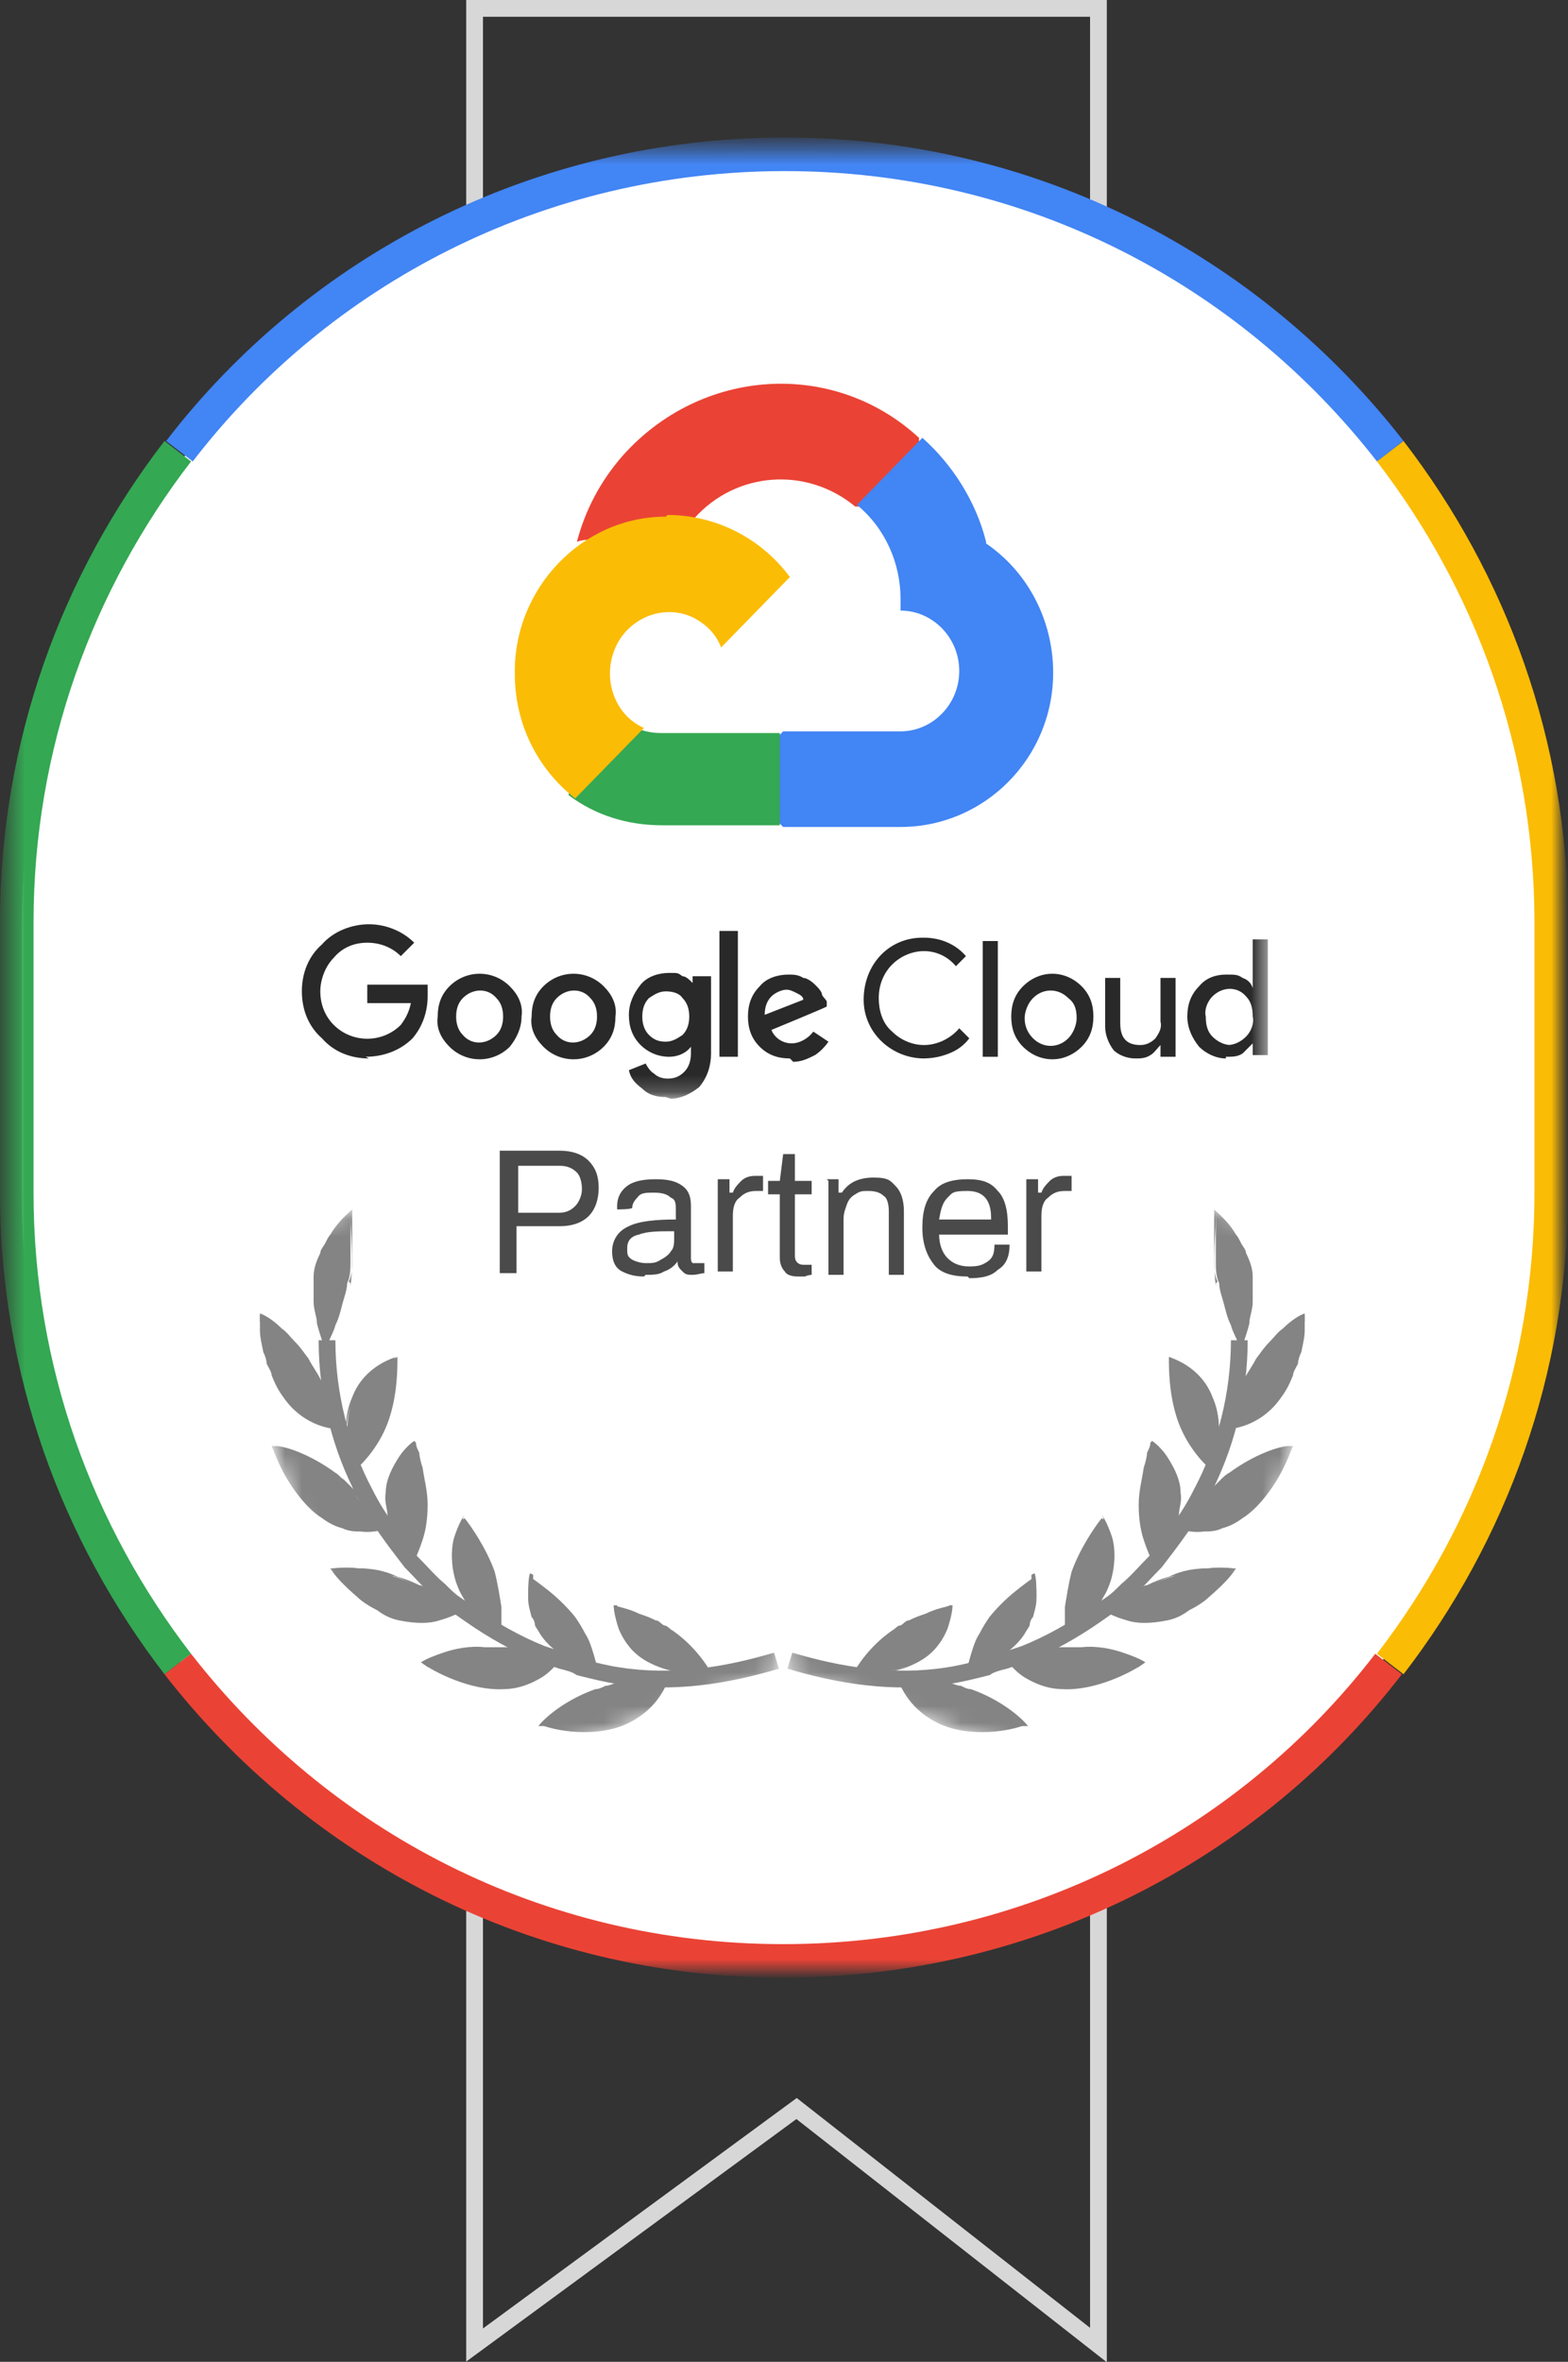 <?xml version="1.0" encoding="UTF-8"?>
<svg xmlns="http://www.w3.org/2000/svg" xmlns:xlink="http://www.w3.org/1999/xlink" version="1.1" viewBox="0 0 93.5 140.8">
  <rect x="0" y="0" width="93.5" height="140.8" fill="#333333" stroke="none"/>
  <defs>
    <style>
      .cls-1 {
        stroke: #d7d7d7;
      }

      .cls-1, .cls-2, .cls-3, .cls-4, .cls-5, .cls-6 {
        fill: none;
      }

      .cls-7 {
        mask: url(#mask);
      }

      .cls-8 {
        fill: #4285f4;
      }

      .cls-9 {
        stroke: #353535;
      }

      .cls-9, .cls-10 {
        fill: #fff;
      }

      .cls-11 {
        fill: #292929;
      }

      .cls-12 {
        fill: #fbbc05;
      }

      .cls-2 {
        stroke: #fbbc05;
      }

      .cls-2, .cls-3, .cls-4, .cls-6 {
        stroke-width: 2px;
      }

      .cls-3 {
        stroke: #4285f4;
      }

      .cls-13 {
        isolation: isolate;
      }

      .cls-14 {
        mask: url(#mask-2);
      }

      .cls-15 {
        mask: url(#mask-3);
      }

      .cls-16 {
        mask: url(#mask-1);
      }

      .cls-17 {
        fill: #34a853;
      }

      .cls-18 {
        fill: #848484;
      }

      .cls-4 {
        stroke: #34a853;
      }

      .cls-19 {
        fill: #ea4335;
      }

      .cls-20 {
        mix-blend-mode: color-dodge;
      }

      .cls-21 {
        fill: #4a4a4a;
      }

      .cls-5 {
        stroke: #848484;
        stroke-miterlimit: 10;
      }

      .cls-6 {
        stroke: #ea4335;
      }
    </style>
    <mask id="mask" x="0" y="8.3" width="93.5" height="109.6" maskUnits="userSpaceOnUse">
      <g id="mask3_0_1">
        <path class="cls-10" d="M93,8.8H.5v108.6h92.5V8.8Z"/>
      </g>
    </mask>
    <mask id="mask-1" x="46.8" y="67.2" width="34.1" height="40.3" maskUnits="userSpaceOnUse">
      <g id="mask4_0_1">
        <path class="cls-10" d="M57.9,67.2l-11.1,32.4,23,7.9,11.1-32.4-23-7.9Z"/>
      </g>
    </mask>
    <mask id="mask-2" x="12.5" y="67.2" width="34.1" height="40.3" maskUnits="userSpaceOnUse">
      <g id="mask5_0_1">
        <path class="cls-10" d="M35.5,67.2l-23,7.9,11.1,32.4,23-7.9-11.1-32.4Z"/>
      </g>
    </mask>
    <mask id="mask-3" x="17.1" y="53.6" width="58.5" height="11.8" maskUnits="userSpaceOnUse">
      <g id="mask6_0_1">
        <path class="cls-10" d="M75.6,53.6H17.1v11.8h58.5v-11.8Z"/>
      </g>
    </mask>
  </defs>
  <!-- Generator: Adobe Illustrator 28.6.0, SVG Export Plug-In . SVG Version: 1.2.0 Build 709)  -->
  <g class="cls-13">
    <g id="Layer_1">
      <g>
        <path class="cls-1" d="M65.5.5H28.3v139.3l19.2-14.1,18,14.1V.5Z"/>
        <path class="cls-9" d="M46.5,9.5c25.3,0,45.8,20.5,45.8,45.8v16.1c0,25.3-20.5,45.8-45.8,45.8S.8,96.6.8,71.3v-16.1C.8,30,21.2,9.5,46.5,9.5Z"/>
        <g class="cls-7">
          <g>
            <path class="cls-4" d="M10.6,26.9C4.6,34.7,1,44.4,1,55v16.1c0,10.6,3.6,20.3,9.6,28.1"/>
            <path class="cls-3" d="M82.9,26.9c-8.4-10.8-21.4-17.7-36.1-17.7s-27.8,6.9-36.1,17.7"/>
            <path class="cls-2" d="M82.9,99.2c6-7.8,9.6-17.5,9.6-28.1v-16.1c0-10.6-3.6-20.3-9.6-28.1"/>
            <path class="cls-6" d="M10.6,99.2c8.4,10.8,21.4,17.7,36.1,17.7s27.8-6.9,36.1-17.7"/>
            <g class="cls-16">
              <g>
                <path class="cls-18" d="M72.3,87.6c.3-.8.7-2.8,0-4.3-.6-1.6-2-2.2-2.6-2.4,0,.7,0,2.2.5,3.7.5,1.5,1.5,2.6,2,3h0Z"/>
                <path class="cls-18" d="M73.1,85.2c.6,0,2.2-.3,3.3-1.9.3-.4.5-.8.7-1.3,0-.2.2-.5.3-.7,0-.2.1-.5.2-.7.1-.5.2-.9.2-1.3,0-.4,0-.7,0-1-.3.1-.8.4-1.3.9-.3.2-.5.5-.8.8-.3.3-.5.6-.8,1-.2.4-.5.8-.7,1.2-.2.4-.4.8-.5,1.2-.3.7-.5,1.4-.7,1.8h0Z"/>
                <path class="cls-18" d="M68.8,93.2c.3-.3.6-.9,1-1.6.2-.4.3-.8.4-1.2,0-.4.2-.8.1-1.3,0-.8-.4-1.5-.7-2-.3-.5-.7-.9-1-1.1,0,.2-.1.4-.2.6,0,.2-.1.6-.2.9-.1.7-.3,1.4-.3,2.2,0,.8.1,1.5.3,2.1.2.6.4,1.1.6,1.4h0Z"/>
                <path class="cls-18" d="M70.3,91.2c.3,0,.8.2,1.5.1.3,0,.7,0,1.1-.2.4-.1.8-.3,1.2-.6.8-.5,1.5-1.4,2-2.2.5-.8.8-1.6,1-2.1-.6,0-2.1.5-3.6,1.6-.2.1-.3.3-.5.4-.2.2-.3.3-.5.5-.2.2-.3.3-.4.5-.2.2-.3.3-.4.5-.1.2-.3.3-.4.4-.1.1-.2.3-.3.4-.2.2-.4.5-.5.6h0Z"/>
                <path class="cls-18" d="M63.7,97.4c.3-.3.9-.6,1.4-1.2.3-.3.5-.6.7-1,.2-.3.4-.8.5-1.2.2-.8.2-1.6,0-2.2-.2-.6-.4-1.1-.6-1.3-.4.5-1.3,1.8-1.8,3.2-.2.8-.3,1.5-.4,2.1,0,.6,0,1.2,0,1.5Z"/>
                <path class="cls-18" d="M65.8,96c.3.2.7.4,1.4.6.6.2,1.4.2,2.4,0,.5-.1.9-.3,1.3-.6.4-.2.9-.5,1.2-.8.7-.6,1.3-1.2,1.6-1.7-.3,0-.8-.1-1.5,0-.7,0-1.5.1-2.3.5-.4.1-.9.3-1.3.5-.2,0-.4.2-.6.3-.2,0-.4.2-.6.3-.4.2-.7.4-.9.6-.3.2-.5.3-.7.4Z"/>
                <path class="cls-18" d="M57.5,99.7c.8-.2,2.7-.9,3.6-2.3.1-.2.2-.3.3-.5,0-.2.1-.4.2-.5.1-.4.2-.7.2-1,0-.6,0-1.1-.1-1.4-.3.2-.7.5-1.2.9-.5.4-1.1,1-1.5,1.5-.2.3-.4.6-.6,1-.2.3-.3.6-.4.9-.2.6-.3,1.1-.4,1.4h0Z"/>
                <path class="cls-18" d="M60,99c.2.2.6.7,1.1,1,.5.3,1.3.7,2.3.7,1.9.1,4.1-1,4.9-1.6-.3-.2-.8-.4-1.4-.6-.6-.2-1.5-.4-2.4-.3-.4,0-.9,0-1.3,0-.4,0-.8.2-1.3.2-.8.1-1.5.4-1.9.4h0Z"/>
                <path class="cls-18" d="M50.9,99.8c.8,0,2.8,0,4.2-1,.7-.5,1.1-1.2,1.3-1.7.2-.6.3-1.1.3-1.4-.3.1-.9.2-1.5.5-.3.1-.6.2-1,.4-.2,0-.3.2-.5.3-.2,0-.3.2-.5.3-1.3.9-2.1,2.1-2.4,2.7h0Z"/>
                <path class="cls-18" d="M53.5,100c.2.6.8,2,2.6,2.8,1.8.8,4.2.4,5.1,0-.4-.5-1.6-1.5-3.3-2.1-.2,0-.4-.1-.6-.2-.2,0-.4-.1-.7-.2-.4,0-.9-.1-1.3-.2-.8-.1-1.5-.1-1.9-.2h0Z"/>
                <g class="cls-20">
                  <path class="cls-18" d="M69.8,80.9v.3c.6.2,1.9.9,2.5,2.4.6,1.4.3,3.1,0,4h0c.3-.8.7-2.7,0-4.3-.6-1.6-2-2.2-2.6-2.4h0Z"/>
                </g>
                <g class="cls-20">
                  <path class="cls-18" d="M73.1,85.2h0c.4-.9.9-2.5,1.8-3.8,1-1.5,2.3-2.3,2.9-2.6,0-.1,0-.3,0-.4-.3.2-.8.4-1.3.9-.3.2-.5.5-.8.8-.3.3-.5.6-.8,1-.2.4-.5.8-.7,1.2-.2.4-.4.8-.5,1.2-.3.7-.5,1.4-.7,1.8h0Z"/>
                </g>
                <g class="cls-20">
                  <path class="cls-18" d="M68.6,86c0,0,0,.2,0,.2.2.2.6.6.9,1.1.3.5.6,1.2.7,2,0,.7-.2,1.5-.4,2.2-.3.6-.6,1.2-.9,1.6h0c.3-.3.6-.9,1-1.6.2-.4.3-.8.4-1.2,0-.4.2-.8.1-1.3,0-.8-.4-1.5-.7-2-.3-.5-.7-.9-1-1.1Z"/>
                </g>
                <g class="cls-20">
                  <path class="cls-18" d="M70.3,91.2h0c.2-.2.3-.4.5-.6.2-.2.4-.5.7-.8.5-.5,1.1-1.1,1.7-1.6.4-.3.7-.5,1.1-.7.3-.2.7-.3,1-.5.6-.2,1.2-.3,1.5-.4,0-.1,0-.3.1-.4-.6,0-2.1.5-3.6,1.6-.2.1-.4.3-.5.4-.2.2-.3.3-.5.5-.2.2-.3.3-.4.5-.2.2-.3.3-.4.5-.1.2-.3.3-.4.4-.1.1-.2.3-.3.4-.2.2-.4.5-.5.6h0Z"/>
                </g>
                <g class="cls-20">
                  <path class="cls-18" d="M65.8,90.5c0,0,0,.1-.2.2.2.3.4.7.6,1.3.2.6.2,1.3,0,2.1-.2.7-.6,1.4-1.1,1.9-.5.5-1,.9-1.4,1.2h0c.3-.2.9-.6,1.4-1.2.3-.3.5-.6.7-1,.2-.3.4-.8.5-1.2.2-.8.2-1.6,0-2.2-.2-.6-.4-1-.6-1.3h0Z"/>
                </g>
                <g class="cls-20">
                  <path class="cls-18" d="M65.8,96h0c.2-.1.5-.3.7-.4.3-.2.6-.4.9-.5.7-.3,1.4-.7,2.1-1,.9-.3,1.6-.4,2.3-.4.7,0,1.2,0,1.5.1,0-.1.2-.2.2-.3-.3,0-.8-.1-1.5,0-.7,0-1.5.1-2.3.5-.4.1-.9.3-1.3.5-.2,0-.4.2-.6.3-.2,0-.4.2-.6.3-.4.2-.7.4-.9.6-.3.2-.5.3-.7.4h0Z"/>
                </g>
                <g class="cls-20">
                  <path class="cls-18" d="M61.7,93.8c0,0-.1,0-.2.1,0,.3.1.8,0,1.4,0,.3,0,.6-.2,1-.1.4-.3.7-.5,1-.8,1.3-2.4,1.9-3.3,2.2h0c.8-.2,2.7-.9,3.6-2.3.1-.2.2-.3.3-.5,0-.2.1-.4.2-.5.1-.4.2-.7.2-1,0-.6,0-1.1-.1-1.4h0Z"/>
                </g>
                <g class="cls-20">
                  <path class="cls-18" d="M60,99h0c.5,0,1.1-.2,1.8-.4.4,0,.7-.1,1.1-.2.4,0,.8,0,1.2,0,.9,0,1.7.2,2.3.4.6.2,1.1.4,1.4.6.1,0,.2-.1.3-.2-.3-.2-.8-.4-1.4-.6-.6-.2-1.5-.4-2.4-.3-.4,0-.9,0-1.3,0-.4,0-.8.2-1.3.2-.8.1-1.5.4-1.9.4h0Z"/>
                </g>
                <g class="cls-20">
                  <path class="cls-18" d="M56.8,95.7c0,0-.2,0-.2,0,0,.3-.1.8-.4,1.4-.2.6-.6,1.2-1.3,1.7-.3.2-.6.4-1,.6-.3.1-.7.2-1.1.3-.7.2-1.4.2-1.8.1h0c.8.1,2.8,0,4.2-1,.7-.5,1.1-1.2,1.3-1.7.2-.6.3-1.1.3-1.4h0Z"/>
                </g>
                <g class="cls-20">
                  <path class="cls-18" d="M53.5,100h0c.5,0,1.1.1,1.9.3.4,0,.7.1,1.1.2.4,0,.8.2,1.2.3.8.3,1.5.7,2.1,1.1.5.4.9.8,1.1,1,.1,0,.3,0,.4,0-.4-.5-1.6-1.5-3.3-2.1-.2,0-.4-.1-.6-.2-.2,0-.4-.1-.7-.2-.4,0-.9-.1-1.3-.2-.8-.1-1.5-.1-1.9-.2Z"/>
                </g>
                <path class="cls-5" d="M73.9,79.9c0,3.2-.8,6.4-2.3,9.2-.7,1.4-1.7,2.7-2.7,4-.6.6-1.1,1.2-1.7,1.7-.3.3-.6.6-.9.8l-1,.7c-1.3.9-2.7,1.7-4.2,2.3l-.6.2-.6.2c-.4.1-.8.2-1.1.4-.8.2-1.6.4-2.3.5-3.2.5-6.4,0-9.4-.9"/>
                <path class="cls-18" d="M73.9,80.6c0-.2.2-.4.3-.7.1-.3.2-.6.3-1,0-.4.2-.8.2-1.3,0-.5,0-1,0-1.5,0-.5-.2-1-.4-1.4,0-.2-.2-.4-.3-.6-.1-.2-.2-.4-.3-.5-.4-.7-.9-1.1-1.2-1.4,0,.4,0,1,0,1.8,0,.2,0,.4,0,.6,0,.2,0,.4,0,.6,0,.4,0,.9.2,1.3,0,.4.2.9.3,1.3.1.4.2.8.4,1.2.1.4.3.7.4,1,.1.3.2.5.3.7h0Z"/>
                <g class="cls-20">
                  <path class="cls-18" d="M72.5,76.5c0,0,0,.2,0,.2-.2-1.7,0-3.3,0-4.1.1.1.3.3.5.5.2.2.4.5.6.8.4.6.8,1.5,1,2.4,0,0,0-.2,0-.3,0-.5-.2-1-.4-1.4,0-.2-.2-.4-.3-.6-.1-.2-.2-.4-.3-.5-.4-.7-.9-1.1-1.2-1.4,0,.4,0,1,0,1.8,0,.2,0,.4,0,.6,0,.2,0,.4,0,.6,0,.4,0,.9.2,1.3h0Z"/>
                </g>
              </g>
            </g>
            <g class="cls-14">
              <g>
                <path class="cls-18" d="M21.1,87.6c-.3-.8-.7-2.8,0-4.3.6-1.6,2-2.2,2.6-2.4,0,.7,0,2.2-.5,3.7-.5,1.5-1.5,2.6-2,3h0Z"/>
                <path class="cls-18" d="M20.2,85.2c-.6,0-2.2-.3-3.3-1.9-.3-.4-.5-.8-.7-1.3,0-.2-.2-.5-.3-.7,0-.2-.1-.5-.2-.7-.1-.5-.2-.9-.2-1.3,0-.4,0-.7,0-1,.3.1.8.4,1.3.9.3.2.5.5.8.8.3.3.5.6.8,1,.2.4.5.8.7,1.2.2.4.4.8.5,1.2.3.7.5,1.4.7,1.8h0Z"/>
                <path class="cls-18" d="M24.6,93.2c-.3-.3-.6-.9-1-1.6-.2-.4-.3-.8-.4-1.2,0-.4-.2-.8-.1-1.3,0-.8.4-1.5.7-2,.3-.5.7-.9,1-1.1,0,.2.1.4.2.6,0,.2.1.6.2.9.1.7.3,1.4.3,2.2,0,.8-.1,1.5-.3,2.1-.2.6-.4,1.1-.6,1.4h0Z"/>
                <path class="cls-18" d="M23,91.2c-.3,0-.8.2-1.5.1-.3,0-.7,0-1.1-.2-.4-.1-.8-.3-1.2-.6-.8-.5-1.5-1.4-2-2.2-.5-.8-.8-1.6-1-2.1.6,0,2.1.5,3.6,1.6.2.1.3.3.5.4.2.2.3.3.5.5.2.2.3.3.4.5.2.2.3.3.4.5.1.2.3.3.4.4.1.1.2.3.3.4.2.2.4.5.5.6h0Z"/>
                <path class="cls-18" d="M29.7,97.4c-.3-.3-.9-.6-1.4-1.2-.3-.3-.5-.6-.7-1-.2-.3-.4-.8-.5-1.2-.2-.8-.2-1.6,0-2.2.2-.6.4-1.1.6-1.3.4.5,1.3,1.8,1.8,3.2.2.8.3,1.5.4,2.1,0,.6,0,1.2,0,1.5h0Z"/>
                <path class="cls-18" d="M27.6,96c-.3.2-.7.4-1.4.6-.6.2-1.4.2-2.4,0-.5-.1-.9-.3-1.3-.6-.4-.2-.9-.5-1.2-.8-.7-.6-1.3-1.2-1.6-1.7.3,0,.8-.1,1.5,0,.7,0,1.5.1,2.3.5.4.1.9.3,1.3.5.2,0,.4.2.6.3.2,0,.4.2.6.3.4.2.7.4.9.6.3.2.5.3.7.4Z"/>
                <path class="cls-18" d="M35.8,99.7c-.8-.2-2.7-.9-3.6-2.3-.1-.2-.2-.3-.3-.5,0-.2-.1-.4-.2-.5-.1-.4-.2-.7-.2-1,0-.6,0-1.1.1-1.4.3.2.7.5,1.2.9.5.4,1.1,1,1.5,1.5.2.3.4.6.6,1,.2.3.3.6.4.9.2.6.3,1.1.4,1.4h0Z"/>
                <path class="cls-18" d="M33.4,99c-.2.2-.6.7-1.1,1-.5.3-1.3.7-2.3.7-1.9.1-4.1-1-4.9-1.6.3-.2.8-.4,1.4-.6.6-.2,1.5-.4,2.4-.3.4,0,.9,0,1.3,0,.4,0,.8.2,1.3.2.8.1,1.5.4,1.9.4h0Z"/>
                <path class="cls-18" d="M42.4,99.8c-.8,0-2.8,0-4.2-1-.7-.5-1.1-1.2-1.3-1.7-.2-.6-.3-1.1-.3-1.4.3.1.9.2,1.5.5.3.1.6.2,1,.4.2,0,.3.2.5.3.2,0,.3.2.5.3,1.3.9,2.1,2.1,2.4,2.7h0Z"/>
                <path class="cls-18" d="M39.9,100c-.2.6-.8,2-2.6,2.8-1.8.8-4.2.4-5.1,0,.4-.5,1.6-1.5,3.3-2.1.2,0,.4-.1.6-.2.2,0,.4-.1.7-.2.4,0,.9-.1,1.3-.2.8-.1,1.5-.1,1.9-.2h0Z"/>
                <g class="cls-20">
                  <path class="cls-18" d="M23.5,80.9v.3c-.6.2-1.9.9-2.5,2.4-.6,1.4-.3,3.1,0,4h0c-.3-.8-.7-2.7,0-4.3.6-1.6,2-2.2,2.6-2.4h0Z"/>
                </g>
                <g class="cls-20">
                  <path class="cls-18" d="M20.2,85.2h0c-.4-.9-.9-2.5-1.8-3.8-1-1.5-2.3-2.3-2.9-2.6,0-.1,0-.3,0-.4.3.2.8.4,1.3.9.3.2.5.5.8.8.3.3.5.6.8,1,.2.4.5.8.7,1.2.2.4.4.8.5,1.2.3.7.5,1.4.7,1.8h0Z"/>
                </g>
                <g class="cls-20">
                  <path class="cls-18" d="M24.8,86c0,0,0,.2,0,.2-.2.2-.6.6-.9,1.1-.3.5-.6,1.2-.7,2,0,.7.2,1.5.4,2.2.3.6.6,1.2.9,1.6h0c-.3-.3-.6-.9-1-1.6-.2-.4-.3-.8-.4-1.2,0-.4-.2-.8-.1-1.3,0-.8.4-1.5.7-2,.3-.5.7-.9,1-1.1Z"/>
                </g>
                <g class="cls-20">
                  <path class="cls-18" d="M23,91.2h0c-.2-.2-.3-.4-.5-.6-.2-.2-.4-.5-.7-.8-.5-.5-1.1-1.1-1.7-1.6-.4-.3-.7-.5-1.1-.7-.3-.2-.7-.3-1-.5-.6-.2-1.2-.3-1.5-.4,0-.1,0-.3-.1-.4.6,0,2.1.5,3.6,1.6.2.1.3.3.5.4.2.2.3.3.5.5.2.2.3.3.4.5.2.2.3.3.4.5.1.2.3.3.4.4.1.1.2.3.3.4.2.2.4.5.5.6h0Z"/>
                </g>
                <g class="cls-20">
                  <path class="cls-18" d="M27.6,90.5c0,0,0,.1.2.2-.2.3-.4.7-.6,1.3-.2.6-.2,1.3,0,2.1.2.7.6,1.4,1.1,1.9.5.5,1,.9,1.4,1.2h0c-.3-.2-.9-.6-1.4-1.2-.3-.3-.5-.6-.7-1-.2-.3-.4-.8-.5-1.2-.2-.8-.2-1.6,0-2.2.2-.6.4-1,.6-1.3h0Z"/>
                </g>
                <g class="cls-20">
                  <path class="cls-18" d="M27.6,96h0c-.2-.1-.5-.3-.7-.4-.3-.2-.6-.4-.9-.5-.7-.3-1.4-.7-2.1-1-.9-.3-1.6-.4-2.3-.4-.7,0-1.2,0-1.5.1,0-.1-.2-.2-.2-.3.3,0,.8-.1,1.5,0,.7,0,1.5.1,2.3.5.4.1.9.3,1.3.5.2,0,.4.2.6.3.2,0,.4.2.6.3.4.2.7.4.9.6.3.2.5.3.7.4h0,0Z"/>
                </g>
                <g class="cls-20">
                  <path class="cls-18" d="M31.6,93.8c0,0,.1,0,.2.1,0,.3-.1.8,0,1.4,0,.3,0,.6.2,1,.1.4.3.7.5,1,.8,1.3,2.4,1.9,3.3,2.2h0c-.8-.2-2.7-.9-3.6-2.3-.1-.2-.2-.3-.3-.5,0-.2-.1-.4-.2-.5-.1-.4-.2-.7-.2-1,0-.6,0-1.1.1-1.4h0Z"/>
                </g>
                <g class="cls-20">
                  <path class="cls-18" d="M33.4,99h0c-.5,0-1.1-.2-1.8-.4-.4,0-.7-.1-1.1-.2-.4,0-.8,0-1.2,0-.9,0-1.7.2-2.3.4-.6.2-1.1.4-1.4.6-.1,0-.2-.1-.3-.2.3-.2.8-.4,1.4-.6.6-.2,1.5-.4,2.4-.3.4,0,.9,0,1.3,0,.4,0,.8.2,1.3.2.8.1,1.5.4,1.9.4h0Z"/>
                </g>
                <g class="cls-20">
                  <path class="cls-18" d="M36.6,95.7c0,0,.2,0,.2,0,0,.3.1.8.4,1.4.2.6.6,1.2,1.3,1.7.3.2.6.4,1,.6.3.1.7.2,1.1.3.7.2,1.4.2,1.8.1h0c-.8.1-2.8,0-4.2-1-.7-.5-1.1-1.2-1.3-1.7-.2-.6-.3-1.1-.3-1.4h0Z"/>
                </g>
                <g class="cls-20">
                  <path class="cls-18" d="M39.9,100h0c-.5,0-1.1.1-1.9.3-.4,0-.7.1-1.1.2-.4,0-.8.2-1.2.3-.8.3-1.5.7-2.1,1.1-.5.4-.9.8-1.1,1-.1,0-.3,0-.4,0,.4-.5,1.6-1.5,3.3-2.1.2,0,.4-.1.6-.2.2,0,.4-.1.7-.2.4,0,.9-.1,1.3-.2.8-.1,1.5-.1,1.9-.2h0Z"/>
                </g>
                <path class="cls-5" d="M19.5,79.9c0,3.2.8,6.4,2.3,9.2.7,1.4,1.7,2.7,2.7,4,.6.6,1.1,1.2,1.7,1.7.3.3.6.6.9.8l1,.7c1.3.9,2.7,1.7,4.2,2.3l.6.2.6.2c.4.1.8.2,1.1.4.8.2,1.6.4,2.3.5,3.2.5,6.4,0,9.4-.9"/>
                <path class="cls-18" d="M19.5,80.6c0-.2-.2-.4-.3-.7-.1-.3-.2-.6-.3-1,0-.4-.2-.8-.2-1.3,0-.5,0-1,0-1.5,0-.5.2-1,.4-1.4,0-.2.2-.4.3-.6.1-.2.2-.4.3-.5.4-.7.9-1.1,1.2-1.4,0,.4,0,1,0,1.8,0,.2,0,.4,0,.6,0,.2,0,.4,0,.6,0,.4,0,.9-.2,1.3,0,.4-.2.9-.3,1.3-.1.4-.2.8-.4,1.2-.1.4-.3.7-.4,1-.1.3-.2.5-.3.7h0Z"/>
                <g class="cls-20">
                  <path class="cls-18" d="M20.9,76.5c0,0,0,.2,0,.2.2-1.7,0-3.3,0-4.1-.1.1-.3.3-.5.5-.2.2-.4.5-.6.8-.4.6-.8,1.5-1,2.4,0,0,0-.2,0-.3,0-.5.2-1,.4-1.4,0-.2.2-.4.3-.6.1-.2.2-.4.3-.5.4-.7.9-1.1,1.2-1.4,0,.4,0,1,0,1.8,0,.2,0,.4,0,.6,0,.2,0,.4,0,.6,0,.4,0,.9-.2,1.3h0Z"/>
                </g>
              </g>
            </g>
          </g>
        </g>
        <path class="cls-19" d="M51,30.2h1l2.8-2.9v-1.2c-5.1-4.7-13-4.2-17.7,1.1-1.3,1.5-2.2,3.2-2.7,5.1.3-.1.7-.2,1,0l5.6-.9s.3-.5.4-.5c2.5-2.8,6.7-3.1,9.6-.7h0s0,0,0,0Z"/>
        <path class="cls-8" d="M58.8,32.3c-.6-2.4-2-4.6-3.8-6.2l-3.9,4c1.7,1.4,2.6,3.5,2.6,5.6v.7c1.9,0,3.5,1.6,3.5,3.6s-1.6,3.6-3.5,3.6h-7l-.7.7v4.3l.7.7h7c5,0,9.1-4.1,9.1-9.2,0-3.1-1.5-6-4-7.7h0Z"/>
        <path class="cls-17" d="M39.4,49.2h7.1v-5.5h-7.1c-.5,0-1-.1-1.5-.3l-1,.3-2.8,2.7-.2,1c1.6,1.2,3.5,1.8,5.6,1.8h0Z"/>
        <path class="cls-12" d="M39.7,30.8c-5,0-9.1,4.3-9,9.4,0,2.9,1.3,5.6,3.6,7.4l4.1-4.2c-1.8-.8-2.5-3-1.7-4.8.8-1.8,2.9-2.6,4.6-1.8.8.4,1.4,1,1.7,1.8l4.1-4.2c-1.7-2.3-4.4-3.7-7.3-3.7h0Z"/>
        <g class="cls-15">
          <g>
            <path class="cls-11" d="M22,63.1c-1.1,0-2.1-.4-2.8-1.2-.8-.7-1.2-1.7-1.2-2.8,0-1.1.4-2.1,1.2-2.8.7-.8,1.8-1.2,2.8-1.2,1,0,2,.4,2.7,1.1l-.8.8c-.5-.5-1.2-.8-2-.8-.8,0-1.5.3-2,.9-.5.5-.8,1.3-.8,2,0,.8.3,1.5.8,2,1.1,1.1,2.9,1.1,4,0,.3-.4.5-.8.6-1.3h-2.6v-1.1h3.6c0,.2,0,.4,0,.7,0,.9-.3,1.8-.9,2.5-.7.7-1.7,1.1-2.8,1.1h0ZM30.4,62.4c-1,1-2.6,1-3.6,0-.5-.5-.8-1.1-.7-1.8,0-.7.2-1.3.7-1.8,1-1,2.6-1,3.6,0,.5.5.8,1.1.7,1.8,0,.7-.3,1.3-.7,1.8h0ZM27.6,61.7c.5.6,1.4.6,2,0,0,0,0,0,0,0,.3-.3.4-.7.4-1.1,0-.4-.1-.8-.4-1.1-.5-.6-1.4-.6-2,0,0,0,0,0,0,0-.3.3-.4.7-.4,1.1,0,.4.1.8.4,1.1h0ZM36,62.4c-1,1-2.6,1-3.6,0-.5-.5-.8-1.1-.7-1.8,0-.7.2-1.3.7-1.8,1-1,2.6-1,3.6,0,.5.5.8,1.1.7,1.8,0,.7-.2,1.3-.7,1.8ZM33.2,61.7c.5.6,1.4.6,2,0,0,0,0,0,0,0,.3-.3.4-.7.4-1.1,0-.4-.1-.8-.4-1.1-.5-.6-1.4-.6-2,0,0,0,0,0,0,0-.3.3-.4.7-.4,1.1,0,.4.1.8.4,1.1h0ZM39.7,65.4c-.5,0-1-.1-1.4-.5-.4-.3-.7-.6-.8-1.1l1-.4c.1.2.3.5.5.6.2.2.5.3.8.3.4,0,.7-.1,1-.4.3-.3.4-.7.4-1.1v-.4h0c-.3.4-.8.6-1.3.6-.7,0-1.3-.3-1.7-.7-.5-.5-.7-1.1-.7-1.8,0-.7.3-1.3.7-1.8.4-.5,1.1-.7,1.7-.7s.5,0,.8.2c.2,0,.4.2.6.4h0v-.4h1.1v4.6c0,.7-.2,1.4-.7,2-.5.4-1.1.7-1.7.7h0ZM39.7,62.1c.4,0,.7-.2,1-.4.3-.3.4-.7.4-1.1,0-.4-.1-.8-.4-1.1-.2-.3-.6-.4-1-.4-.4,0-.7.2-1,.4-.3.3-.4.7-.4,1.1,0,.4.1.8.4,1.1.3.3.6.4,1,.4ZM44,55.5v7.5h-1.1v-7.5h1.1ZM47.1,63.1c-.7,0-1.3-.2-1.8-.7-.5-.5-.7-1.1-.7-1.8,0-.7.2-1.3.7-1.8.4-.5,1.1-.7,1.7-.7.3,0,.6,0,.9.2.2,0,.5.2.7.4.2.2.3.3.4.5,0,.2.2.3.3.5v.3c.1,0-3.3,1.4-3.3,1.4.2.5.7.8,1.2.8.5,0,1-.3,1.3-.7l.9.6c-.2.3-.5.6-.8.8-.4.2-.8.4-1.3.4ZM45.6,60.5l2.3-.9c0-.2-.2-.3-.4-.4-.2-.1-.4-.2-.6-.2-.3,0-.7.2-.9.4-.3.3-.4.7-.4,1.1h0Z"/>
            <path class="cls-11" d="M55.1,63.1c-1.9,0-3.6-1.5-3.6-3.5h0c0-2.1,1.5-3.7,3.5-3.7h.1c1,0,1.9.4,2.5,1.1l-.6.6c-.5-.6-1.2-.9-1.9-.9-.7,0-1.4.3-1.9.8-.5.5-.8,1.2-.8,2,0,.7.2,1.5.8,2,.5.5,1.2.8,1.9.8.8,0,1.6-.4,2.1-1l.6.6c-.3.4-.7.7-1.2.9-.5.2-1,.3-1.6.3h0Z"/>
            <path class="cls-11" d="M59.5,63h-.9v-6.9h.9v6.9Z"/>
            <path class="cls-11" d="M61,58.8c1-1,2.5-1,3.5,0,.5.5.7,1.1.7,1.8,0,.7-.2,1.3-.7,1.8-1,1-2.5,1-3.5,0-.5-.5-.7-1.1-.7-1.8,0-.7.2-1.3.7-1.8ZM61.6,61.9c.6.6,1.5.6,2.1,0,0,0,0,0,0,0,.3-.3.5-.8.5-1.2,0-.5-.1-.9-.5-1.2-.6-.6-1.5-.6-2.1,0,0,0,0,0,0,0-.3.3-.5.8-.5,1.2,0,.5.2.9.5,1.2h0Z"/>
            <path class="cls-11" d="M70.1,63h-.9v-.7h0c-.2.2-.4.5-.6.6-.3.2-.6.2-.9.2-.5,0-1-.2-1.3-.5-.3-.4-.5-.9-.5-1.4v-2.9h.9v2.7c0,.9.4,1.3,1.2,1.3.4,0,.7-.2.9-.4.2-.3.4-.6.3-1v-2.6h.9v4.7h0Z"/>
            <path class="cls-11" d="M73.1,63.1c-.6,0-1.2-.3-1.6-.7-.4-.5-.7-1.1-.7-1.8,0-.7.2-1.3.7-1.8.4-.5,1-.7,1.6-.7s.7,0,1,.2c.3.1.5.3.6.6h0v-.7s0-2.2,0-2.2h.9v6.9h-.9v-.7h0c-.2.2-.4.4-.6.6-.3.2-.6.2-1,.2ZM73.2,62.3c.4,0,.8-.2,1.1-.5.3-.3.5-.8.4-1.2,0-.5-.1-.9-.4-1.2-.5-.6-1.4-.6-2,0,0,0,0,0,0,0-.3.3-.5.8-.4,1.2,0,.5.1.9.4,1.2.3.3.7.5,1.1.5Z"/>
          </g>
        </g>
        <path class="cls-21" d="M29.8,68.6h3.6c.7,0,1.3.2,1.7.6.4.4.6.9.6,1.6s-.2,1.3-.6,1.7c-.4.4-1,.6-1.7.6h-2.6v2.8h-1v-7.3ZM33.3,72.3c.4,0,.7-.1,1-.4.2-.2.4-.6.4-1s-.1-.8-.3-1c-.2-.2-.5-.4-1-.4h-2.5v2.8h2.5,0ZM38.4,76.1c-.5,0-.9-.1-1.3-.3-.4-.2-.6-.6-.6-1.2s.3-1.2,1-1.5c.6-.3,1.6-.4,2.8-.4v-.6c0-.3,0-.6-.3-.7-.2-.2-.5-.3-1-.3s-.8,0-1,.3c-.2.2-.3.4-.3.6h0c0,.1-.9.1-.9.1,0,0,0-.1,0-.2,0-.5.2-.9.6-1.2.4-.3,1-.4,1.7-.4s1.2.1,1.6.4c.4.3.5.7.5,1.2v3.1c0,.1,0,.2.1.3,0,0,.2,0,.3,0h.4v.6c-.2,0-.4.1-.7.1s-.4,0-.6-.2c-.2-.2-.3-.3-.3-.6h0c-.2.3-.5.5-.8.6-.3.2-.7.2-1.1.2h0ZM38.6,75.3c.3,0,.5,0,.8-.2.2-.1.5-.3.6-.5.2-.2.2-.5.2-.8v-.4c-.9,0-1.6,0-2.1.2-.5.1-.7.4-.7.8s0,.5.3.7c.2.1.5.2.8.2h0ZM42.8,70.3h.7v.8h.2c.1-.3.3-.5.5-.7.2-.2.5-.3.8-.3s.2,0,.3,0c.1,0,.2,0,.2,0v.9h-.4c-.4,0-.7.1-1,.4-.3.2-.4.6-.4,1.1v3.3h-.9v-5.6h0ZM47.6,76.1c-.4,0-.7-.1-.8-.3-.2-.2-.3-.5-.3-.8v-3.8h-.7v-.8h.7l.2-1.6h.7v1.6h1v.8h-1v3.7c0,.3.2.5.5.5h.5v.6c0,0-.2,0-.4.1-.2,0-.3,0-.4,0ZM49.3,70.3h.7v.8h.2c.4-.6,1-.9,1.9-.9s1,.2,1.3.5c.3.3.5.8.5,1.5v3.8h-.9v-3.8c0-.4-.1-.8-.3-.9-.2-.2-.5-.3-.9-.3s-.5,0-.8.2c-.2.1-.4.3-.5.6-.1.3-.2.5-.2.9v3.3h-.9v-5.6h0ZM57.7,76.1c-.9,0-1.6-.2-2-.7-.4-.5-.7-1.2-.7-2.2s.2-1.7.7-2.2c.4-.5,1.1-.7,2-.7s1.4.2,1.8.7c.4.4.6,1.1.6,2.1v.5h-4.1c0,.6.2,1.1.5,1.4.3.3.7.5,1.3.5s.8-.1,1.1-.3c.3-.2.4-.5.4-1h.9c0,.7-.2,1.2-.7,1.5-.4.4-1,.5-1.7.5h0ZM59.1,72.6c0-1.1-.5-1.6-1.4-1.6s-.9.1-1.2.4c-.3.3-.4.7-.5,1.3h3.1ZM61.2,70.3h.7v.8h.2c.1-.3.3-.5.5-.7.2-.2.5-.3.8-.3s.2,0,.3,0c.1,0,.2,0,.2,0v.9h-.4c-.4,0-.7.1-1,.4-.3.2-.4.6-.4,1.1v3.3h-.9v-5.6h0Z"/>
      </g>
    </g>
  </g>
</svg>